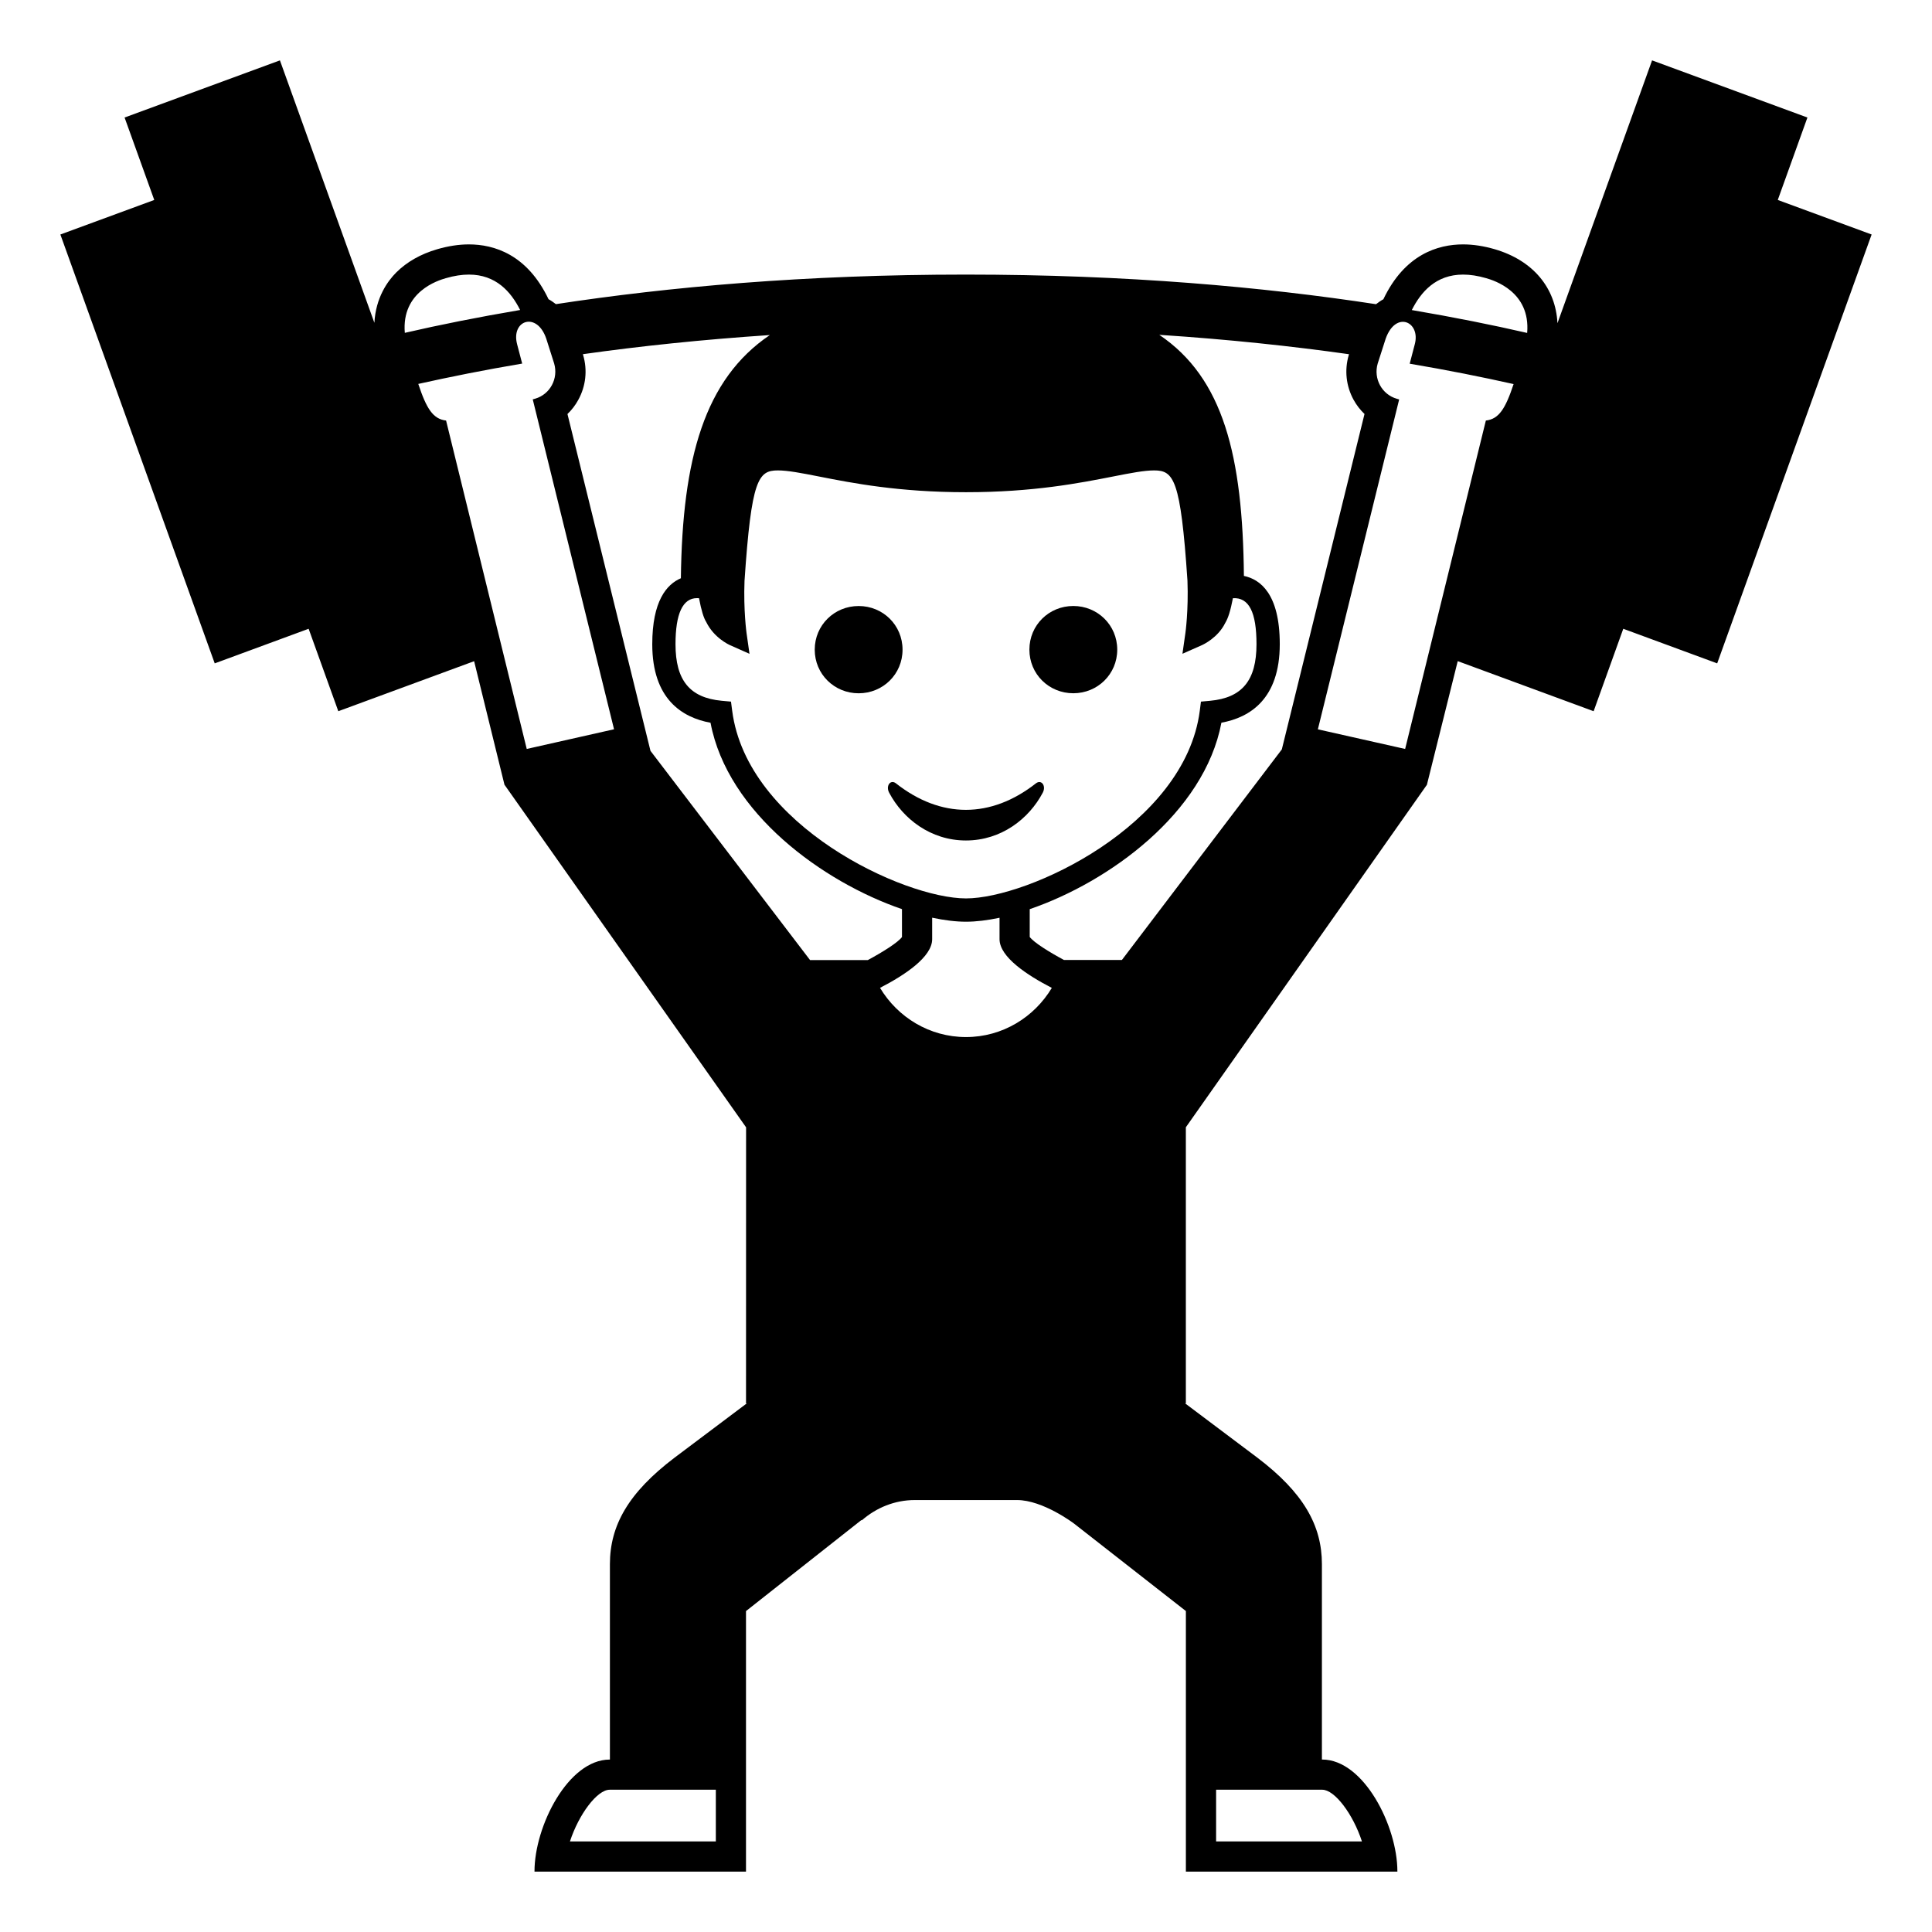 <svg xmlns="http://www.w3.org/2000/svg" viewBox="0 0 64 64" enable-background="new 0 0 64 64"><path d="m58.891 6.624l.982-2.731-5.146-1.893-3.134 8.706c-.059-1.162-.798-2.075-2.077-2.45-.363-.106-.717-.16-1.049-.16-.832 0-1.932.328-2.641 1.817-.087.047-.166.105-.244.164-3.725-.57-8.243-.981-13.592-.981-5.342 0-9.854.411-13.575.979-.079-.059-.157-.117-.244-.163-.708-1.488-1.808-1.816-2.639-1.816-.332 0-.685.054-1.049.16-.549.16-1.006.42-1.358.771-.289.289-.678.836-.723 1.666l-3.129-8.693-5.146 1.893.983 2.731-3.11 1.144 5.113 14.207 3.111-1.146.983 2.731 4.499-1.657 1.005 4.091 8.004 11.35-.002 9.145h.025l-2.391 1.797c-1.531 1.16-2.143 2.248-2.143 3.531 0 1.648 0 6.471 0 6.471h-.008c-1.375 0-2.49 2.209-2.49 3.701v.011h7.006v-8.631l3.816-3.01h.025c.479-.416 1.088-.668 1.752-.668 0 0 2.539 0 3.385 0 .865 0 1.891.781 1.891.781l3.703 2.896v8.632h7.006v-.012c0-1.492-1.113-3.701-2.49-3.701h-.01c0 0 0-4.822 0-6.471 0-1.283-.611-2.371-2.141-3.531l-2.391-1.797h.025v-9.146l7.985-11.345 1.021-4.096 4.502 1.659.982-2.731 3.111 1.146 5.116-14.207-3.109-1.144m-35.178 54.376h-4.833c.295-.902.902-1.713 1.317-1.713h3.516v1.713m16.572-1.713h3.516c.414 0 1.02.808 1.315 1.713h-4.831v-1.713m-.478-37.912c.054-.023.541-.252.779-.737.099-.163.176-.408.256-.822.533-.031.781.465.781 1.524 0 1.196-.473 1.775-1.533 1.874l-.307.028-.039.306c-.494 3.801-5.687 6.213-7.744 6.213-2.061 0-7.251-2.412-7.745-6.213l-.04-.306-.307-.028c-1.059-.099-1.531-.678-1.531-1.874 0-1.013.24-1.526.712-1.526.021 0 .044.001.067.002.077.408.154.655.239.789.253.519.742.747.797.771l.636.282-.098-.688c-.001-.008-.104-.751-.067-1.727.228-3.378.457-3.66 1.106-3.66.325 0 .779.087 1.351.2 1.121.221 2.657.522 4.88.522s3.759-.302 4.881-.522c.571-.113 1.025-.2 1.35-.2.649 0 .879.282 1.105 3.649.037.986-.066 1.729-.068 1.737l-.098.688.637-.282m-25.041-12.159c.284-.083.538-.12.767-.12.896 0 1.394.569 1.697 1.173-1.397.237-2.673.492-3.82.757-.117-1.369 1.11-1.739 1.356-1.81m2.683 15.594l-2.672-10.879c-.432-.049-.648-.391-.921-1.213 1.052-.234 2.191-.463 3.442-.674l-.169-.644c-.206-.795.659-1.093.967-.18l.261.821c.146.5-.135 1.023-.629 1.166l-.08.023 2.693 10.928-2.892.652m9.383 6.991l-5.284-6.928-2.75-11.158c.141-.135.262-.291.358-.468.251-.456.309-.984.161-1.486l-.008-.028c1.873-.265 3.938-.483 6.193-.634-2.163 1.461-2.899 4.087-2.947 8.056-.473.202-.948.756-.948 2.186 0 1.816.99 2.429 1.93 2.601.566 2.993 3.726 5.277 6.342 6.174v.925c-.138.183-.628.491-1.13.762h-1.917zm5.168 2.553c-1.209 0-2.263-.655-2.848-1.63.814-.42 1.727-1.021 1.727-1.612v-.712c.405.086.784.133 1.121.133.334 0 .709-.046 1.111-.131v.71c0 .591.916 1.193 1.732 1.613-.583.973-1.636 1.629-2.843 1.629m5.164-2.553h-1.918c-.504-.271-.996-.579-1.135-.763v-.921c2.617-.895 5.783-3.181 6.35-6.177.942-.171 1.933-.784 1.933-2.601 0-1.673-.651-2.149-1.188-2.261-.039-3.973-.677-6.552-2.803-7.986.012.001.021.001.033.002 2.278.15 4.362.373 6.252.64l-.009.028c-.146.499-.089 1.026.161 1.483.098.177.219.334.361.469l-2.739 11.111-5.298 6.976m12.057-17.87l-2.674 10.879-2.891-.65 2.693-10.928-.08-.023c-.494-.143-.777-.666-.631-1.166l.266-.828c.337-.938 1.16-.556.963.187l-.169.646c1.251.211 2.39.44 3.442.675-.272.818-.487 1.159-.919 1.208m-2.453-3.66c.303-.604.802-1.175 1.699-1.175.229 0 .484.037.768.12.244.071 1.472.441 1.354 1.813-1.148-.265-2.424-.52-3.821-.758"/><path d="m29.898 21.521c0-.813-.649-1.446-1.454-1.446-.804 0-1.455.633-1.455 1.446 0 .813.651 1.445 1.455 1.445.805 0 1.454-.633 1.454-1.445"/><path d="m35.555 20.074c-.806 0-1.455.633-1.455 1.446 0 .813.649 1.445 1.455 1.445.804 0 1.455-.633 1.455-1.445 0-.813-.652-1.446-1.455-1.446"/><path d="m34.321 25.946c-1.495 1.175-3.157 1.175-4.646 0-.179-.135-.342.091-.219.316.454.858 1.37 1.58 2.542 1.58 1.174 0 2.09-.722 2.543-1.58.123-.225-.04-.45-.22-.316"/></svg>
